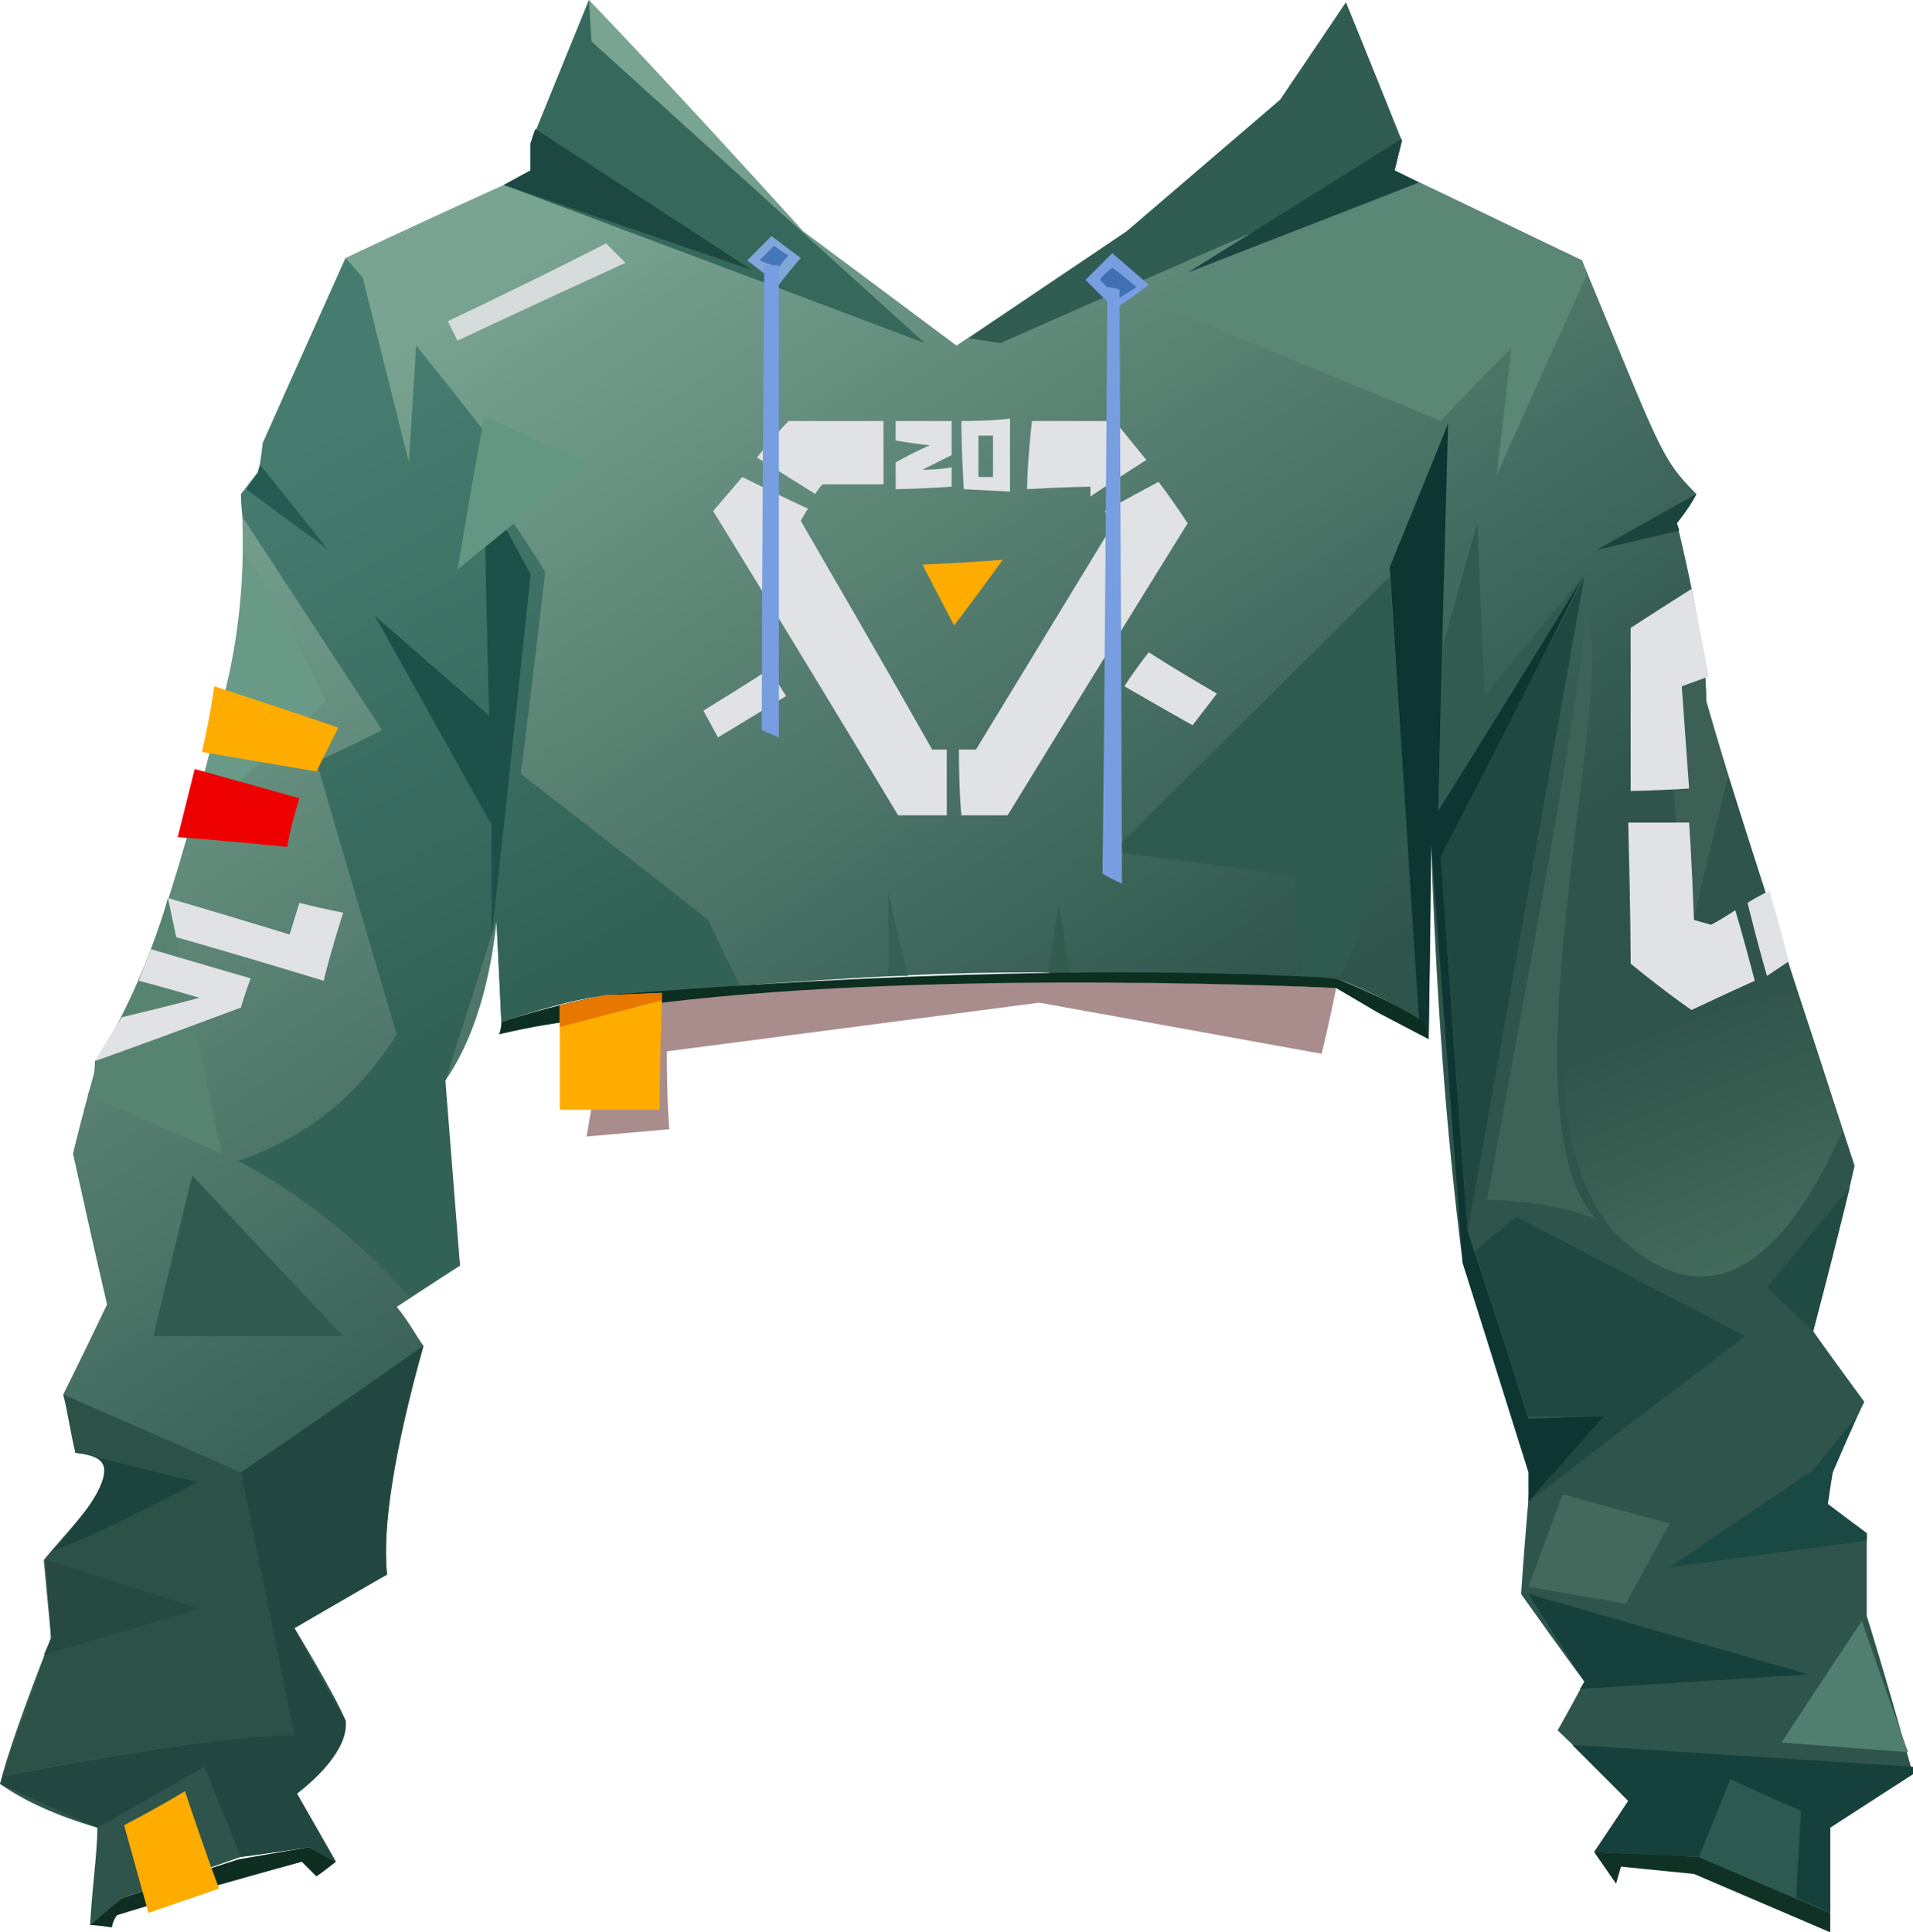 <?xml version="1.0" encoding="UTF-8" standalone="no"?>
<svg
   width="786"
   height="794"
   viewBox="0 0 786 794"
   version="1.1"
   id="svg87"
   sodipodi:docname="cb-layer-1002.svg"
   xmlns:inkscape="http://www.inkscape.org/namespaces/inkscape"
   xmlns:sodipodi="http://sodipodi.sourceforge.net/DTD/sodipodi-0.dtd"
   xmlns="http://www.w3.org/2000/svg"
   xmlns:svg="http://www.w3.org/2000/svg">
  <sodipodi:namedview
     id="namedview89"
     pagecolor="#ffffff"
     bordercolor="#666666"
     borderopacity="1.0"
     inkscape:pageshadow="2"
     inkscape:pageopacity="0.0"
     inkscape:pagecheckerboard="0" />
  <defs
     id="defs17">
    <linearGradient
       x1="205.009"
       y1="111.386"
       x2="441.558"
       y2="474.094"
       id="id-79893"
       gradientTransform="scale(0.997,1.003)"
       gradientUnits="userSpaceOnUse">
      <stop
         stop-color="#79A491"
         offset="0%"
         id="stop2" />
      <stop
         stop-color="#2E544B"
         offset="100%"
         id="stop4" />
    </linearGradient>
    <linearGradient
       x1="265.659"
       y1="103.978"
       x2="313.112"
       y2="281.928"
       id="id-79894"
       gradientTransform="scale(0.695,1.44)"
       gradientUnits="userSpaceOnUse">
      <stop
         stop-color="#457C6F"
         offset="0%"
         id="stop7" />
      <stop
         stop-color="#326256"
         offset="100%"
         id="stop9" />
    </linearGradient>
    <linearGradient
       x1="690.137"
       y1="412.119"
       x2="729.679"
       y2="515.626"
       id="id-79895"
       gradientTransform="scale(0.981,1.019)"
       gradientUnits="userSpaceOnUse">
      <stop
         stop-color="#2F5349"
         offset="0%"
         id="stop12" />
      <stop
         stop-color="#436B5C"
         offset="100%"
         id="stop14" />
    </linearGradient>
  </defs>
  <g
     transform="translate(-1,-1)"
     id="id-79896">
    <g
       transform="translate(1)"
       id="id-79897">
      <path
         d="m 138,766 -16,-28 c 13,-10 20,-20 20,-30 -4,-10 -21,-38 -21,-38 25,-15 38,-22 38,-22 -2,-21 3,-52 15,-94 -3,-4 -6,-10 -11,-16 l 26,-17 c -4,-26 -6,-52 -6,-76 11,-16 18,-38 21,-65 l 2,41 c 15,-5 29,-9 42,-11 154,-11 145,-11 301,-7 13,5 25,11 36,18 1,5 2,7 2,7 1,-53 1,-80 1,-80 2,59 6,117 13,172 13,41 28,86 28,86 -3,33 -4,50 -4,50 17,24 26,36 26,36 -7,13 -11,20 -11,20 20,19 29,29 29,29 -9,14 -14,21 -14,21 29,2 43,2 43,2 36,15 54,23 54,23 0,-24 0,-36 0,-36 23,-14 34,-21 34,-21 -12,-43 -19,-65 -19,-65 0,-23 0,-34 0,-34 -11,-8 -16,-12 -16,-12 1,-9 2,-13 2,-13 8,-19 13,-29 13,-29 -14,-19 -21,-29 -21,-29 12,-45 17,-68 17,-68 -31,-95 -52,-159 -61,-191 0,-26 -12,-73 -12,-73 4,-5 6,-8 8,-12 -15,-15 -15,-19 -47,-96 -29,-14 -77,-37 -77,-37 2,-8 3,-12 3,-12 C 561,21 553,2 553,2 L 526,42 463,96 393,143 330,96 C 272,32 242,1 242,1 c -16,39 -24,59 -24,59 0,8 0,12 0,12 -51,23 -76,35 -76,35 -23,51 -34,76 -34,76 -1,8 -2,12 -2,12 -5,6 -7,9 -7,9 2,27 0,54 -6,79 -19,77 -32,120 -52,151 -6,20 -11,41 -11,41 9,41 14,62 14,62 -12,25 -18,37 -18,37 3,9 4,17 5,24 27,3 6,21 -12,44 1,11 2,21 2,32 -11,28 -18,48 -21,60 10,7 23,13 40,18 0,10 -2,23 -3,40 l 13,-11 49,-17 28,-4 c 7,4 11,6 11,6 z"
         fill="url(#id-79893)"
         id="id-79898"
         style="fill:url(#id-79893)" />
      <path
         d="m 121,714 c -27,0 -68,6 -120,17 l 20,-57 c -1,-11 -2,-21 -3,-32 13,-16 41,-42 13,-44 -2,-8 -3,-16 -5,-24 l 73,32 c 11,53 18,89 22,108 z"
         fill="#2c5146"
         id="id-79899" />
      <path
         d="m 138,766 c -5,4 -8,6 -8,6 -4,-4 -6,-6 -6,-6 -51,14 -76,22 -76,22 -2,3 -2,5 -2,5 -6,-1 -9,-1 -9,-1 8,-7 13,-11 13,-11 32,-11 48,-16 48,-16 l 29,-5 z"
         fill="#0e2e21"
         id="id-79900" />
      <path
         d="M 99,764 84,727 40,752 C 13,740 0,734 0,734 c 1,-2 1,-3 1,-3 57,-11 98,-17 120,-17 L 99,606 c 44,-30 69,-48 75,-52 -12,43 -17,75 -15,94 l -38,22 c 9,18 17,31 21,38 1,8 -5,18 -20,30 l 16,28 -11,-6 c -19,3 -28,4 -28,4 z"
         fill="#214740"
         id="id-79901" />
      <path
         d="m 76,737 c 9,27 14,40 14,40 -20,7 -29,10 -29,10 L 51,751 c 17,-9 25,-14 25,-14 z"
         fill="#ffac00"
         id="id-79902" />
      <path
         d="m 18,681 64,-19 -63,-20 2,32 c -2,5 -3,7 -3,7 z"
         fill="#264a42"
         id="id-79903" />
      <path
         d="m 22,638 c 18,-6 59,-28 59,-28 L 40,600 c 7,4 1,17 -18,38 z"
         fill="#1c433d"
         id="id-79904" />
      <path
         d="m 141,550 c -52,0 -78,0 -78,0 l 16,-66 c 41,44 62,66 62,66 z"
         fill="#315a4f"
         id="id-79905" />
      <path
         d="m 304,406 c -9,-18 -13,-27 -13,-27 -51,-40 -77,-60 -77,-60 7,-56 10,-83 10,-83 -8,-13 -13,-20 -13,-20 -9,-26 -13,-39 -13,-39 -18,-23 -27,-34 -27,-34 -2,32 -3,48 -3,48 l -19,-76 -7,-8 -34,76 -1,9 28,35 -34,-25 c -1,1 -2,2 -2,2 0,7 1,10 1,10 38,58 57,87 57,87 -18,9 -27,13 -27,13 22,75 33,112 33,112 -15,24 -36,42 -65,52 28,15 51,34 70,56 l 21,-13 -6,-76 21,-66 2,42 c 14,-5 28,-9 42,-11 28,-1 56,-4 56,-4 z"
         fill="url(#id-79894)"
         id="id-79906"
         style="fill:url(#id-79894)" />
      <path
         d="m 583,420 c -8,-124 -12,-186 -12,-186 16,-39 24,-59 24,-59 -3,106 -4,159 -4,159 40,-64 60,-97 60,-97 -39,78 -59,116 -59,116 7,103 11,154 11,154 17,51 25,77 25,77 21,-1 31,-1 31,-1 l -31,35 v -12 l -27,-86 -13,-172 -1,80 c -3,-5 -4,-8 -4,-8 z"
         fill="#0d3632"
         id="id-79907" />
      <path
         d="m 202,386 c 11,-100 16,-149 16,-149 -13,-24 -19,-35 -19,-35 1,62 2,93 2,93 -31,-27 -47,-41 -47,-41 l 48,86 c 0,31 0,46 0,46 z"
         fill="#1c5049"
         id="id-79908" />
      <path
         d="m 135,227 -28,-35 c -1,2 -1,3 -1,3 l -5,7 c 23,17 34,25 34,25 z"
         fill="#265b53"
         id="id-79909" />
      <path
         d="m 199,172 c 28,13 43,19 43,19 l -54,44 c 7,-42 11,-63 11,-63 z"
         fill="#639683"
         id="id-79910" />
      <path
         d="m 141,376 c -6,19 -8,28 -8,28 -46,-14 -68,-20 -68,-20 3,-9 4,-14 4,-14 34,10 50,15 50,15 l 4,-13 c 12,3 18,4 18,4 z"
         fill="#e1e2e5"
         id="id-79911" />
      <path
         d="M 91,475 36,451 c 2,-4 3,-9 3,-14 13,-19 23,-42 30,-67 15,70 22,105 22,105 z"
         fill="#578371"
         id="id-79912" />
      <path
         d="m 103,403 c -3,8 -4,12 -4,12 -40,15 -60,22 -60,22 7,-12 11,-18 11,-18 21,-5 32,-8 32,-8 -17,-5 -25,-7 -25,-7 l 5,-13 c 27,8 41,12 41,12 z"
         fill="#e1e2e5"
         id="id-79913" />
      <path
         d="m 100,228 c 14,19 34,61 34,61 -24,22 -43,40 -56,52 5,-22 23,-73 22,-113 z"
         fill="#699a87"
         id="id-79914" />
      <path
         d="m 365,402 c 0,-23 0,-34 0,-34 l 8,34 c -5,0 -8,0 -8,0 z"
         fill="#336153"
         id="id-79915" />
      <path
         d="m 431,401 c 2,-19 4,-28 4,-28 l 5,28 c -6,0 -9,0 -9,0 z"
         fill="#315d4f"
         id="id-79916" />
      <polygon
         points="698,764 752,787 752,795 696,771 666,768 664,775 655,762 "
         fill="#0f3224"
         id="id-79917" />
      <path
         d="m 786,727 -140,-9 23,23 -14,21 43,2 54,23 v -35 l 34,-22 c 0,-2 0,-3 0,-3 z"
         fill="#16403b"
         id="id-79918" />
      <path
         d="m 698,764 13,-32 c 19,9 29,13 29,13 l -2,36 z"
         fill="#2c5950"
         id="id-79919" />
      <path
         d="m 765,667 c -22,33 -33,50 -33,50 l 52,4 c -13,-36 -19,-54 -19,-54 z"
         fill="#517f6f"
         id="id-79920" />
      <path
         d="m 649,695 c 63,-4 94,-6 94,-6 l -115,-33 23,36 c -1,2 -2,3 -2,3 z"
         fill="#16403b"
         id="id-79921" />
      <polygon
         points="642,615 628,653 668,660 686,627 "
         fill="#42695c"
         id="id-79922" />
      <polygon
         points="763,583 753,606 751,619 767,631 767,634 686,645 745,605 "
         fill="#1a4943"
         id="id-79923" />
      <path
         d="m 693,390 17,-70 c -6,-21 -9,-31 -9,-31 0,-12 -1,-18 -1,-18 l -16,12 c 6,72 9,107 9,107 z"
         fill="#3c6053"
         id="id-79924" />
      <polygon
         points="623,501 606,515 628,583 659,583 628,618 717,550 "
         fill="#204841"
         id="id-79925" />
      <polygon
         points="760,489 745,548 726,530 "
         fill="#204b43"
         id="id-79926" />
      <path
         d="m 578,342 -27,60 c -10,0 -16,0 -16,0 -2,-27 -3,-41 -3,-41 -50,-7 -75,-10 -75,-10 L 571,238 Z"
         fill="#2f5a4e"
         id="id-79927" />
      <path
         d="m 591,334 c 1,-45 2,-68 2,-68 9,-33 14,-50 14,-50 l 3,71 41,-50 c -40,65 -60,97 -60,97 z"
         fill="#335a50"
         id="id-79928" />
      <path
         d="m 249,101 c 5,5 8,8 8,8 -46,21 -69,32 -69,32 l -4,-8 c 44,-21 65,-32 65,-32 z"
         fill="#d6dbdc"
         id="id-79929" />
      <path
         d="m 207,77 c 115,43 173,65 173,65 L 243,18 242,1 218,60 v 11 z"
         fill="#36685c"
         id="id-79930" />
      <path
         d="m 275,465 c -23,2 -34,3 -34,3 l 10,-58 c 118,-6 218,-7 298,-3 -3,15 -6,27 -6,27 -77,-14 -116,-21 -116,-21 l -153,20 c 0,22 1,32 1,32 z"
         fill="#551c1c"
         fill-opacity="0.5"
         id="id-79931" />
      <path
         d="m 220,54 89,58 -102,-35 11,-6 V 60 c 1,-4 2,-6 2,-6 z"
         fill="#1d4842"
         id="id-79932" />
      <path
         d="m 553,2 23,57 c -2,8 -3,12 -3,12 -108,47 -162,71 -162,71 l -13,-2 65,-44 63,-54 z"
         fill="#305c52"
         id="id-79933" />
      <path
         d="m 576,58 c -59,37 -88,55 -88,55 l 95,-37 -10,-5 c 2,-9 3,-13 3,-13 z"
         fill="#1a443e"
         id="id-79934" />
      <path
         d="m 615,196 c 4,-35 6,-52 6,-52 -20,20 -29,30 -29,30 L 471,124 583,76 c 44,21 67,32 67,32 l 2,6 c -25,55 -37,82 -37,82 z"
         fill="#5b8776"
         id="id-79935" />
      <path
         d="m 697,204 c -27,15 -41,23 -41,23 l 34,-8 -1,-3 c 6,-8 8,-12 8,-12 z"
         fill="#1c443e"
         id="id-79936" />
      <polygon
         points="592,353 651,238 603,507 "
         fill="#214840"
         id="id-79937" />
      <path
         d="m 206,421 c 0,3 -1,5 -1,5 13,-3 20,-4 20,-4 19,-3 35,-6 47,-9 116,-14 277,-6 277,-6 l 17,10 21,11 -2,-7 c -7,-5 -19,-11 -36,-18 -100,-6 -213,0 -301,7 -25,5 -42,11 -42,11 z"
         fill="#0c2f21"
         id="id-79938" />
      <path
         d="m 656,502 c -20,-8 -45,-8 -45,-8 27,-146 41,-226 40,-241 16,22 -36,207 5,249 z"
         fill="#3d6357"
         id="id-79939" />
      <path
         d="m 757,466 c -6,-21 -19,-59 -19,-59 -37,11 -69,21 -95,29 -1,28 5,52 19,70 35,36 67,22 95,-40 z"
         fill="url(#id-79895)"
         id="id-79940"
         style="fill:url(#id-79895)" />
      <path
         d="m 271,457 c -28,0 -41,0 -41,0 v -43 c 12,-2 18,-4 18,-4 l 24,-1 c -1,32 -1,48 -1,48 z"
         fill="#ffac00"
         id="id-79941" />
      <path
         d="m 694,339 c -16,0 -25,0 -25,0 1,38 1,58 1,58 16,13 25,19 25,19 17,-8 26,-12 26,-12 -5,-19 -8,-29 -8,-29 -6,4 -10,6 -10,6 l -7,-2 c -1,-27 -2,-40 -2,-40 z"
         fill="#e1e2e5"
         id="id-79942" />
      <path
         d="m 727,367 c -6,3 -9,5 -9,5 5,20 8,30 8,30 l 9,-6 c -5,-19 -8,-29 -8,-29 z"
         fill="#e1e2e5"
         id="id-79943" />
      <path
         d="m 694,325 c -16,1 -24,1 -24,1 0,-45 0,-67 0,-67 17,-11 25,-16 25,-16 5,24 7,36 7,36 l -11,4 c 2,28 3,42 3,42 z"
         fill="#e1e2e5"
         id="id-79944" />
      <path
         d="m 363,200 c -17,0 -25,0 -25,0 -2,2 -3,4 -3,4 -16,-10 -24,-15 -24,-15 8,-10 13,-15 13,-15 h 39 c 0,17 0,26 0,26 z"
         fill="#e1e2e5"
         id="id-79945" />
      <path
         d="m 332,210 c -2,3 -3,5 -3,5 36,62 54,94 54,94 4,0 6,0 6,0 0,18 0,27 0,27 -13,0 -20,0 -20,0 -50,-83 -76,-125 -76,-125 l 12,-14 c 18,9 27,13 27,13 z"
         fill="#e1e2e5"
         id="id-79946" />
      <path
         d="m 412,231 c -13,18 -20,27 -20,27 l -13,-25 c 22,-1 33,-2 33,-2 z"
         fill="#ffac00"
         id="id-79947" />
      <path
         d="m 394,309 c 0,18 1,27 1,27 12,0 19,0 19,0 49,-80 74,-120 74,-120 -8,-12 -12,-17 -12,-17 -15,8 -22,12 -22,12 2,4 3,6 3,6 l -56,92 c -4,0 -7,0 -7,0 z"
         fill="#e1e2e5"
         id="id-79948" />
      <path
         d="m 472,269 c -7,9 -10,14 -10,14 19,11 28,16 28,16 l 10,-13 c -19,-11 -28,-17 -28,-17 z"
         fill="#e1e2e5"
         id="id-79949" />
      <path
         d="m 316,276 c 5,8 7,11 7,11 -18,11 -28,17 -28,17 l -6,-11 c 18,-11 27,-17 27,-17 z"
         fill="#e1e2e5"
         id="id-79950" />
      <path
         d="m 415,173 c 0,19 0,29 0,30 v 0 0 l -19,-1 c -1,-17 -1,-26 -1,-27 v -1 c 0,0 0,0 0,0 v 0 0 c 13,0 20,-1 20,-1 z m -7,7 h -6 c 0,0 0,6 0,17 v 0 h 6 v 0 0 c 0,0 0,0 0,0 v -1 c 0,0 0,0 0,0 v 0 c 0,0 0,0 0,0 v 0 c 0,-2 0,-7 0,-16 z"
         fill="#e1e2e5"
         id="id-79951" />
      <path
         d="m 382,184 c -9,-1 -14,-2 -14,-2 0,-5 0,-8 0,-8 15,0 23,0 23,0 0,9 0,14 0,14 -8,4 -12,6 -12,6 8,0 12,-1 12,-1 0,6 0,8 0,8 -16,1 -23,1 -23,1 v -11 c 9,-5 14,-7 14,-7 z"
         fill="#e1e2e5"
         id="id-79952" />
      <path
         d="m 424,174 c -2,18 -2,28 -2,28 17,-1 26,-1 26,-1 0,3 0,4 0,4 15,-10 23,-15 23,-15 l -13,-16 c -23,0 -34,0 -34,0 z"
         fill="#e1e2e5"
         id="id-79953" />
      <path
         d="m 88,283 c 34,11 51,17 51,17 -6,12 -9,18 -9,18 l -47,-8 c 4,-18 5,-27 5,-27 z"
         fill="#ffac00"
         id="id-79954" />
      <path
         d="m 123,329 c -4,13 -5,20 -5,20 -30,-3 -45,-4 -45,-4 l 7,-28 c 29,8 43,12 43,12 z"
         fill="#ee0000"
         id="id-79955" />
      <polygon
         points="230,423 230,414 248,410 272,409 272,412 "
         fill="#e87700"
         id="id-79956" />
      <g
         transform="translate(307,98)"
         id="id-79957">
        <path
           d="m 10,0 c 8,6 12,9 12,9 -6,7 -9,11 -9,11 L 0,10 C 7,3 10,0 10,0 Z"
           fill="#82a6da"
           id="id-79958" />
        <path
           d="m 11,4 c 4,3 6,4 6,4 -3,3 -4,5 -4,5 L 5,10 C 9,6 11,4 11,4 Z"
           fill="#4476ba"
           id="id-79959" />
        <path
           d="m 139,18 c 8,8 12,12 12,12 9,-6 14,-10 14,-10 L 150,7 c -7,7 -11,11 -11,11 z"
           fill="#769ee0"
           id="id-79960" />
        <path
           d="m 150,13 c -4,3 -5,5 -5,5 5,5 7,8 7,8 l 8,-5 c -7,-6 -10,-8 -10,-8 z"
           fill="#4170b2"
           id="id-79961" />
        <path
           d="m 148,21 c -1,161 -2,241 -2,241 5,3 8,4 8,4 L 153,22 c -3,-1 -5,-1 -5,-1 z"
           fill="#769ee0"
           id="id-79962" />
        <path
           d="M 7,12 C 6,139 6,203 6,203 l 7,3 V 12 c -4,0 -6,0 -6,0 z"
           fill="#769ee0"
           id="id-79963" />
      </g>
    </g>
  </g>
</svg>
